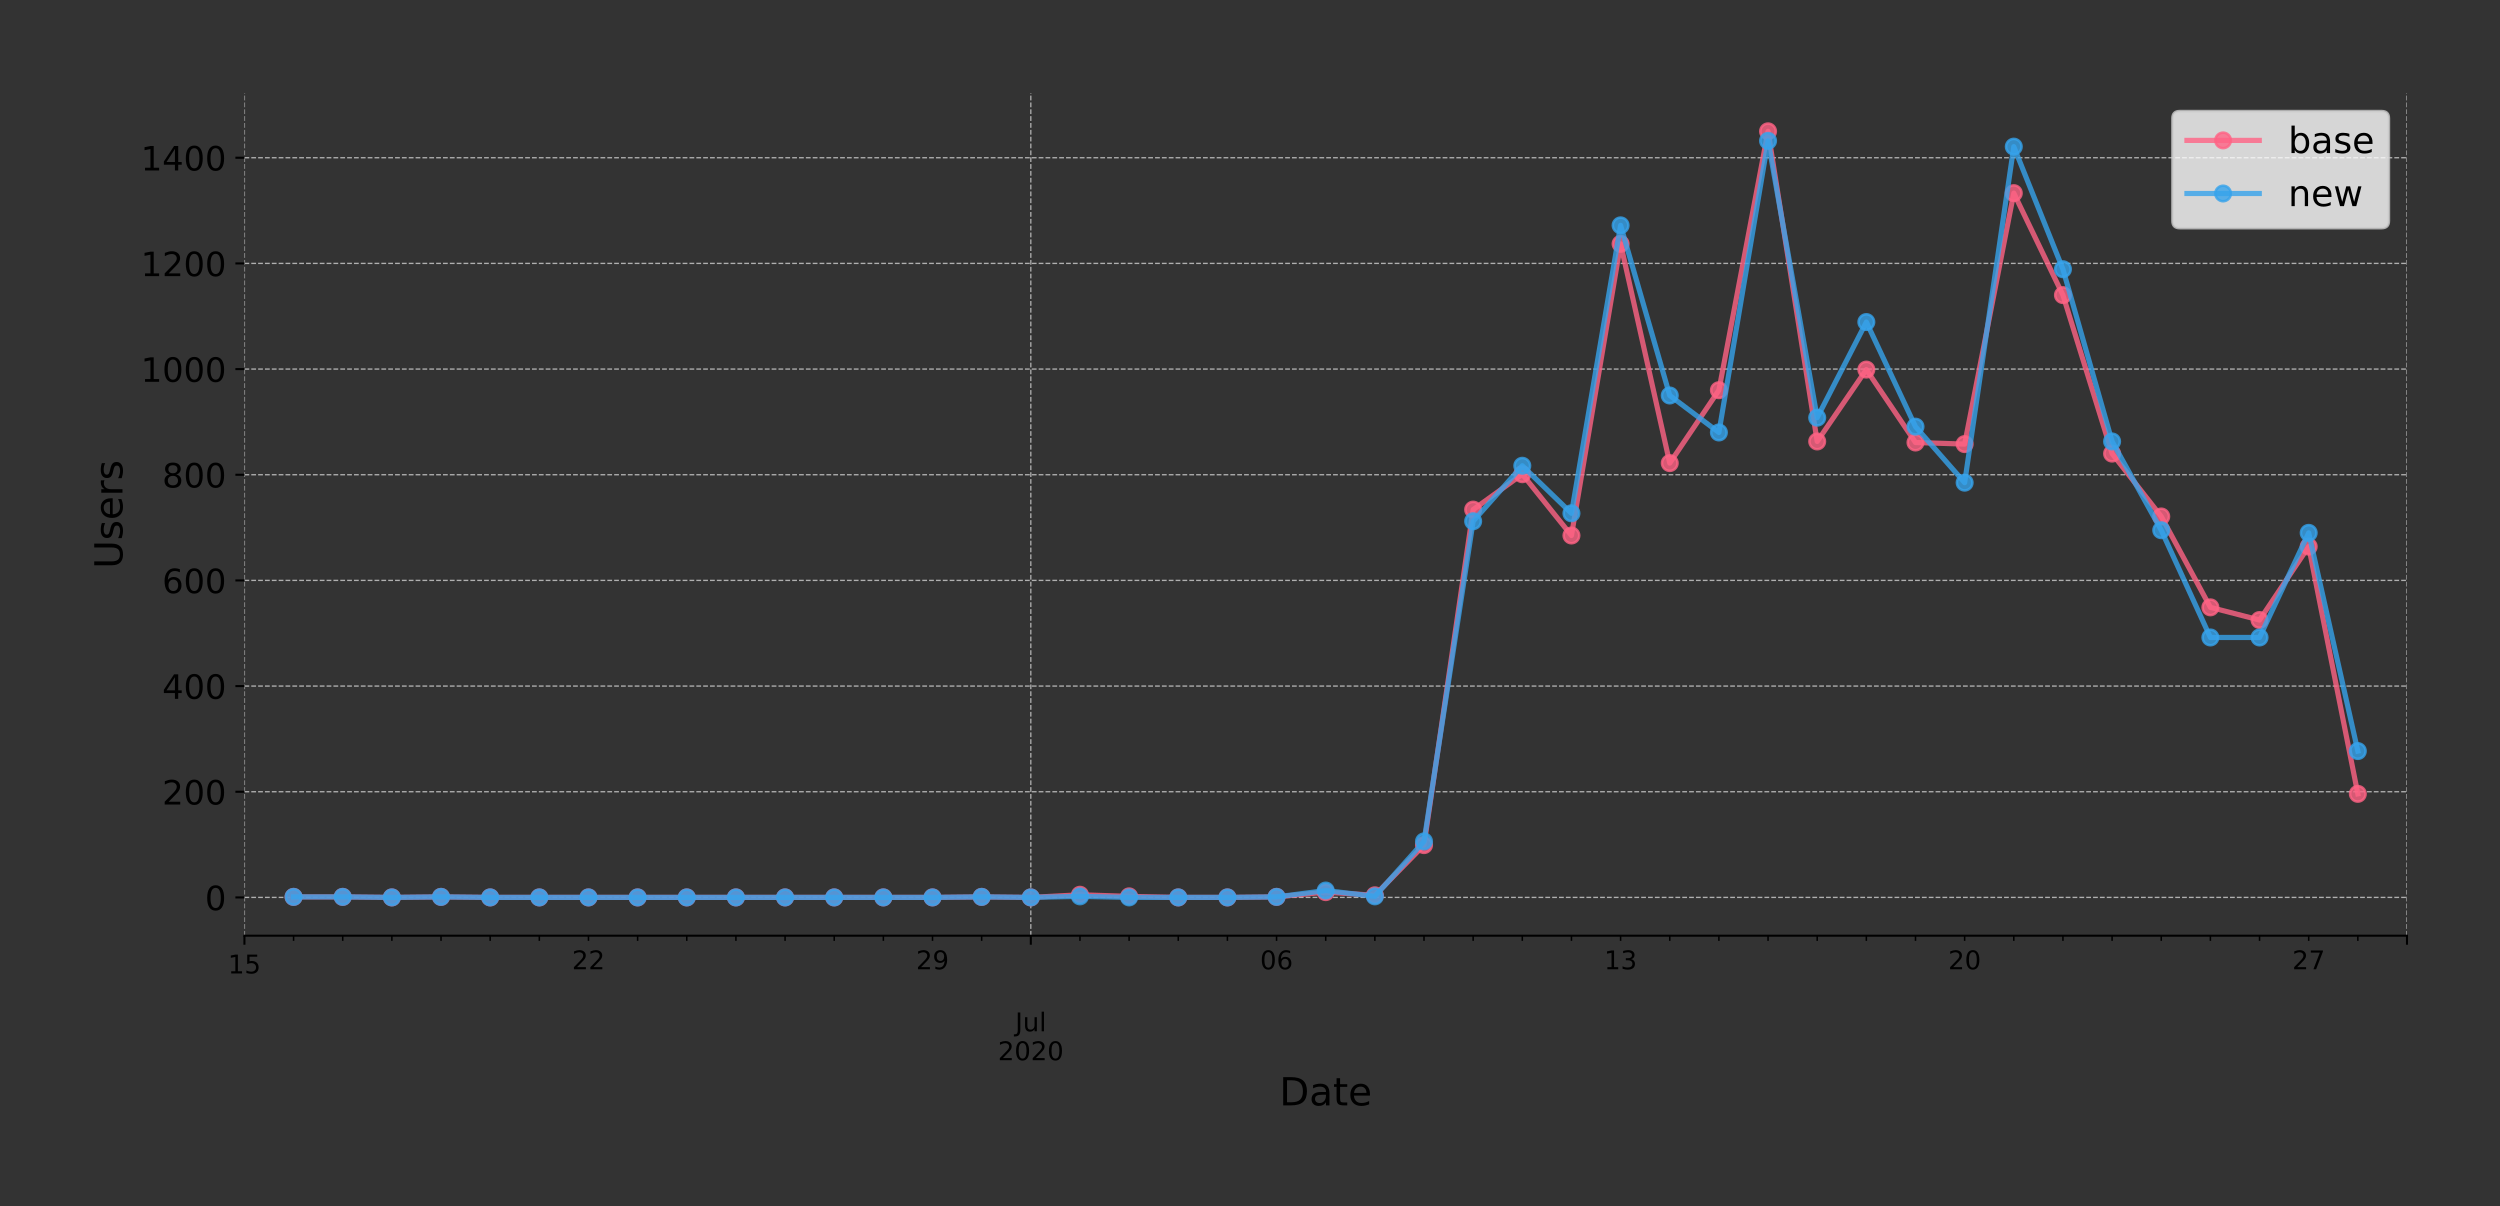 <?xml version="1.0" encoding="utf-8" standalone="no"?>
<!DOCTYPE svg PUBLIC "-//W3C//DTD SVG 1.1//EN"
  "http://www.w3.org/Graphics/SVG/1.1/DTD/svg11.dtd">
<!-- Created with matplotlib (https://matplotlib.org/) -->
<svg height="466.949pt" version="1.1" viewBox="0 0 967.602 466.949" width="967.602pt" xmlns="http://www.w3.org/2000/svg" xmlns:xlink="http://www.w3.org/1999/xlink">
 <rect x="0" y="0" width="967.602" height="466.949" fill="#333333" stroke="none"/>
 <defs>
  <style type="text/css">
*{stroke-linecap:butt;stroke-linejoin:round;}
  </style>
 </defs>
 <g id="figure_1">
  <g id="patch_1">
   <path d="M 0 466.949 
L 967.602 466.949 
L 967.602 0 
L 0 0 
z
" style="fill:none;"/>
  </g>
  <g id="axes_1">
   <g id="patch_2">
    <path d="M 94.602 362.16 
L 931.602 362.16 
L 931.602 36 
L 94.602 36 
z
" style="fill:none;"/>
   </g>
   <g id="matplotlib.axis_1">
    <g id="xtick_1">
     <g id="line2d_1">
      <path clip-path="url(#p67b7cbb6fb)" d="M 94.602 362.16 
L 94.602 36 
" style="fill:none;stroke:#b0b0b0;stroke-dasharray:1.85,0.8;stroke-dashoffset:0;stroke-width:0.5;"/>
     </g>
     <g id="line2d_2">
      <defs>
       <path d="M 0 0 
L 0 3.5 
" id="m944a19eecf" style="stroke:#000000;stroke-width:0.8;"/>
      </defs>
      <g>
       <use style="stroke:#000000;stroke-width:0.8;" x="94.602" xlink:href="#m944a19eecf" y="362.16"/>
      </g>
     </g>
     <g id="text_1">
      <!-- 15 -->
      <defs>
       <path d="M 12.406 8.297 
L 28.516 8.297 
L 28.516 63.922 
L 10.984 60.406 
L 10.984 69.391 
L 28.422 72.906 
L 38.281 72.906 
L 38.281 8.297 
L 54.391 8.297 
L 54.391 0 
L 12.406 0 
z
" id="DejaVuSans-49"/>
       <path d="M 10.797 72.906 
L 49.516 72.906 
L 49.516 64.594 
L 19.828 64.594 
L 19.828 46.734 
Q 21.969 47.469 24.109 47.828 
Q 26.266 48.188 28.422 48.188 
Q 40.625 48.188 47.75 41.5 
Q 54.891 34.812 54.891 23.391 
Q 54.891 11.625 47.562 5.094 
Q 40.234 -1.422 26.906 -1.422 
Q 22.312 -1.422 17.547 -0.641 
Q 12.797 0.141 7.719 1.703 
L 7.719 11.625 
Q 12.109 9.234 16.797 8.062 
Q 21.484 6.891 26.703 6.891 
Q 35.156 6.891 40.078 11.328 
Q 45.016 15.766 45.016 23.391 
Q 45.016 31 40.078 35.438 
Q 35.156 39.891 26.703 39.891 
Q 22.75 39.891 18.812 39.016 
Q 14.891 38.141 10.797 36.281 
z
" id="DejaVuSans-53"/>
      </defs>
      <g transform="translate(88.24 376.758)scale(0.1 -0.1)">
       <use xlink:href="#DejaVuSans-49"/>
       <use x="63.623" xlink:href="#DejaVuSans-53"/>
      </g>
     </g>
    </g>
    <g id="xtick_2">
     <g id="line2d_3">
      <path clip-path="url(#p67b7cbb6fb)" d="M 398.966 362.16 
L 398.966 36 
" style="fill:none;stroke:#b0b0b0;stroke-dasharray:1.85,0.8;stroke-dashoffset:0;stroke-width:0.5;"/>
     </g>
     <g id="line2d_4">
      <g>
       <use style="stroke:#000000;stroke-width:0.8;" x="398.966" xlink:href="#m944a19eecf" y="362.16"/>
      </g>
     </g>
     <g id="text_2">
      <!--  -->
      <g transform="translate(398.966 376.758)scale(0.1 -0.1)"/>
      <!--  -->
      <g transform="translate(398.966 387.956)scale(0.1 -0.1)"/>
      <!-- Jul -->
      <defs>
       <path d="M 9.812 72.906 
L 19.672 72.906 
L 19.672 5.078 
Q 19.672 -8.109 14.672 -14.062 
Q 9.672 -20.016 -1.422 -20.016 
L -5.172 -20.016 
L -5.172 -11.719 
L -2.094 -11.719 
Q 4.438 -11.719 7.125 -8.047 
Q 9.812 -4.391 9.812 5.078 
z
" id="DejaVuSans-74"/>
       <path d="M 8.5 21.578 
L 8.5 54.688 
L 17.484 54.688 
L 17.484 21.922 
Q 17.484 14.156 20.5 10.266 
Q 23.531 6.391 29.594 6.391 
Q 36.859 6.391 41.078 11.031 
Q 45.312 15.672 45.312 23.688 
L 45.312 54.688 
L 54.297 54.688 
L 54.297 0 
L 45.312 0 
L 45.312 8.406 
Q 42.047 3.422 37.719 1 
Q 33.406 -1.422 27.688 -1.422 
Q 18.266 -1.422 13.375 4.438 
Q 8.5 10.297 8.5 21.578 
z
M 31.109 56 
z
" id="DejaVuSans-117"/>
       <path d="M 9.422 75.984 
L 18.406 75.984 
L 18.406 0 
L 9.422 0 
z
" id="DejaVuSans-108"/>
      </defs>
      <g transform="translate(392.933 399.154)scale(0.1 -0.1)">
       <use xlink:href="#DejaVuSans-74"/>
       <use x="29.492" xlink:href="#DejaVuSans-117"/>
       <use x="92.871" xlink:href="#DejaVuSans-108"/>
      </g>
      <!-- 2020 -->
      <defs>
       <path d="M 19.188 8.297 
L 53.609 8.297 
L 53.609 0 
L 7.328 0 
L 7.328 8.297 
Q 12.938 14.109 22.625 23.891 
Q 32.328 33.688 34.812 36.531 
Q 39.547 41.844 41.422 45.531 
Q 43.312 49.219 43.312 52.781 
Q 43.312 58.594 39.234 62.25 
Q 35.156 65.922 28.609 65.922 
Q 23.969 65.922 18.812 64.312 
Q 13.672 62.703 7.812 59.422 
L 7.812 69.391 
Q 13.766 71.781 18.938 73 
Q 24.125 74.219 28.422 74.219 
Q 39.75 74.219 46.484 68.547 
Q 53.219 62.891 53.219 53.422 
Q 53.219 48.922 51.531 44.891 
Q 49.859 40.875 45.406 35.406 
Q 44.188 33.984 37.641 27.219 
Q 31.109 20.453 19.188 8.297 
z
" id="DejaVuSans-50"/>
       <path d="M 31.781 66.406 
Q 24.172 66.406 20.328 58.906 
Q 16.5 51.422 16.5 36.375 
Q 16.5 21.391 20.328 13.891 
Q 24.172 6.391 31.781 6.391 
Q 39.453 6.391 43.281 13.891 
Q 47.125 21.391 47.125 36.375 
Q 47.125 51.422 43.281 58.906 
Q 39.453 66.406 31.781 66.406 
z
M 31.781 74.219 
Q 44.047 74.219 50.516 64.516 
Q 56.984 54.828 56.984 36.375 
Q 56.984 17.969 50.516 8.266 
Q 44.047 -1.422 31.781 -1.422 
Q 19.531 -1.422 13.062 8.266 
Q 6.594 17.969 6.594 36.375 
Q 6.594 54.828 13.062 64.516 
Q 19.531 74.219 31.781 74.219 
z
" id="DejaVuSans-48"/>
      </defs>
      <g transform="translate(386.241 410.352)scale(0.1 -0.1)">
       <use xlink:href="#DejaVuSans-50"/>
       <use x="63.623" xlink:href="#DejaVuSans-48"/>
       <use x="127.246" xlink:href="#DejaVuSans-50"/>
       <use x="190.869" xlink:href="#DejaVuSans-48"/>
      </g>
     </g>
    </g>
    <g id="xtick_3">
     <g id="line2d_5">
      <path clip-path="url(#p67b7cbb6fb)" d="M 931.602 362.16 
L 931.602 36 
" style="fill:none;stroke:#b0b0b0;stroke-dasharray:1.85,0.8;stroke-dashoffset:0;stroke-width:0.5;"/>
     </g>
     <g id="line2d_6">
      <g>
       <use style="stroke:#000000;stroke-width:0.8;" x="931.602" xlink:href="#m944a19eecf" y="362.16"/>
      </g>
     </g>
    </g>
    <g id="xtick_4">
     <g id="line2d_7">
      <defs>
       <path d="M 0 0 
L 0 2 
" id="m7670ae32ff" style="stroke:#000000;stroke-width:0.6;"/>
      </defs>
      <g>
       <use style="stroke:#000000;stroke-width:0.6;" x="113.625" xlink:href="#m7670ae32ff" y="362.16"/>
      </g>
     </g>
    </g>
    <g id="xtick_5">
     <g id="line2d_8">
      <g>
       <use style="stroke:#000000;stroke-width:0.6;" x="132.648" xlink:href="#m7670ae32ff" y="362.16"/>
      </g>
     </g>
    </g>
    <g id="xtick_6">
     <g id="line2d_9">
      <g>
       <use style="stroke:#000000;stroke-width:0.6;" x="151.67" xlink:href="#m7670ae32ff" y="362.16"/>
      </g>
     </g>
    </g>
    <g id="xtick_7">
     <g id="line2d_10">
      <g>
       <use style="stroke:#000000;stroke-width:0.6;" x="170.693" xlink:href="#m7670ae32ff" y="362.16"/>
      </g>
     </g>
    </g>
    <g id="xtick_8">
     <g id="line2d_11">
      <g>
       <use style="stroke:#000000;stroke-width:0.6;" x="189.716" xlink:href="#m7670ae32ff" y="362.16"/>
      </g>
     </g>
    </g>
    <g id="xtick_9">
     <g id="line2d_12">
      <g>
       <use style="stroke:#000000;stroke-width:0.6;" x="208.739" xlink:href="#m7670ae32ff" y="362.16"/>
      </g>
     </g>
    </g>
    <g id="xtick_10">
     <g id="line2d_13">
      <g>
       <use style="stroke:#000000;stroke-width:0.6;" x="227.761" xlink:href="#m7670ae32ff" y="362.16"/>
      </g>
     </g>
     <g id="text_3">
      <!-- 22 -->
      <g transform="translate(221.399 375.158)scale(0.1 -0.1)">
       <use xlink:href="#DejaVuSans-50"/>
       <use x="63.623" xlink:href="#DejaVuSans-50"/>
      </g>
     </g>
    </g>
    <g id="xtick_11">
     <g id="line2d_14">
      <g>
       <use style="stroke:#000000;stroke-width:0.6;" x="246.784" xlink:href="#m7670ae32ff" y="362.16"/>
      </g>
     </g>
    </g>
    <g id="xtick_12">
     <g id="line2d_15">
      <g>
       <use style="stroke:#000000;stroke-width:0.6;" x="265.807" xlink:href="#m7670ae32ff" y="362.16"/>
      </g>
     </g>
    </g>
    <g id="xtick_13">
     <g id="line2d_16">
      <g>
       <use style="stroke:#000000;stroke-width:0.6;" x="284.829" xlink:href="#m7670ae32ff" y="362.16"/>
      </g>
     </g>
    </g>
    <g id="xtick_14">
     <g id="line2d_17">
      <g>
       <use style="stroke:#000000;stroke-width:0.6;" x="303.852" xlink:href="#m7670ae32ff" y="362.16"/>
      </g>
     </g>
    </g>
    <g id="xtick_15">
     <g id="line2d_18">
      <g>
       <use style="stroke:#000000;stroke-width:0.6;" x="322.875" xlink:href="#m7670ae32ff" y="362.16"/>
      </g>
     </g>
    </g>
    <g id="xtick_16">
     <g id="line2d_19">
      <g>
       <use style="stroke:#000000;stroke-width:0.6;" x="341.898" xlink:href="#m7670ae32ff" y="362.16"/>
      </g>
     </g>
    </g>
    <g id="xtick_17">
     <g id="line2d_20">
      <g>
       <use style="stroke:#000000;stroke-width:0.6;" x="360.92" xlink:href="#m7670ae32ff" y="362.16"/>
      </g>
     </g>
     <g id="text_4">
      <!-- 29 -->
      <defs>
       <path d="M 10.984 1.516 
L 10.984 10.5 
Q 14.703 8.734 18.5 7.812 
Q 22.312 6.891 25.984 6.891 
Q 35.75 6.891 40.891 13.453 
Q 46.047 20.016 46.781 33.406 
Q 43.953 29.203 39.594 26.953 
Q 35.25 24.703 29.984 24.703 
Q 19.047 24.703 12.672 31.312 
Q 6.297 37.938 6.297 49.422 
Q 6.297 60.641 12.938 67.422 
Q 19.578 74.219 30.609 74.219 
Q 43.266 74.219 49.922 64.516 
Q 56.594 54.828 56.594 36.375 
Q 56.594 19.141 48.406 8.859 
Q 40.234 -1.422 26.422 -1.422 
Q 22.703 -1.422 18.891 -0.688 
Q 15.094 0.047 10.984 1.516 
z
M 30.609 32.422 
Q 37.25 32.422 41.125 36.953 
Q 45.016 41.5 45.016 49.422 
Q 45.016 57.281 41.125 61.844 
Q 37.25 66.406 30.609 66.406 
Q 23.969 66.406 20.094 61.844 
Q 16.219 57.281 16.219 49.422 
Q 16.219 41.5 20.094 36.953 
Q 23.969 32.422 30.609 32.422 
z
" id="DejaVuSans-57"/>
      </defs>
      <g transform="translate(354.558 375.158)scale(0.1 -0.1)">
       <use xlink:href="#DejaVuSans-50"/>
       <use x="63.623" xlink:href="#DejaVuSans-57"/>
      </g>
     </g>
    </g>
    <g id="xtick_18">
     <g id="line2d_21">
      <g>
       <use style="stroke:#000000;stroke-width:0.6;" x="379.943" xlink:href="#m7670ae32ff" y="362.16"/>
      </g>
     </g>
    </g>
    <g id="xtick_19">
     <g id="line2d_22">
      <g>
       <use style="stroke:#000000;stroke-width:0.6;" x="417.989" xlink:href="#m7670ae32ff" y="362.16"/>
      </g>
     </g>
    </g>
    <g id="xtick_20">
     <g id="line2d_23">
      <g>
       <use style="stroke:#000000;stroke-width:0.6;" x="437.011" xlink:href="#m7670ae32ff" y="362.16"/>
      </g>
     </g>
    </g>
    <g id="xtick_21">
     <g id="line2d_24">
      <g>
       <use style="stroke:#000000;stroke-width:0.6;" x="456.034" xlink:href="#m7670ae32ff" y="362.16"/>
      </g>
     </g>
    </g>
    <g id="xtick_22">
     <g id="line2d_25">
      <g>
       <use style="stroke:#000000;stroke-width:0.6;" x="475.057" xlink:href="#m7670ae32ff" y="362.16"/>
      </g>
     </g>
    </g>
    <g id="xtick_23">
     <g id="line2d_26">
      <g>
       <use style="stroke:#000000;stroke-width:0.6;" x="494.079" xlink:href="#m7670ae32ff" y="362.16"/>
      </g>
     </g>
     <g id="text_5">
      <!-- 06 -->
      <defs>
       <path d="M 33.016 40.375 
Q 26.375 40.375 22.484 35.828 
Q 18.609 31.297 18.609 23.391 
Q 18.609 15.531 22.484 10.953 
Q 26.375 6.391 33.016 6.391 
Q 39.656 6.391 43.531 10.953 
Q 47.406 15.531 47.406 23.391 
Q 47.406 31.297 43.531 35.828 
Q 39.656 40.375 33.016 40.375 
z
M 52.594 71.297 
L 52.594 62.312 
Q 48.875 64.062 45.094 64.984 
Q 41.312 65.922 37.594 65.922 
Q 27.828 65.922 22.672 59.328 
Q 17.531 52.734 16.797 39.406 
Q 19.672 43.656 24.016 45.922 
Q 28.375 48.188 33.594 48.188 
Q 44.578 48.188 50.953 41.516 
Q 57.328 34.859 57.328 23.391 
Q 57.328 12.156 50.688 5.359 
Q 44.047 -1.422 33.016 -1.422 
Q 20.359 -1.422 13.672 8.266 
Q 6.984 17.969 6.984 36.375 
Q 6.984 53.656 15.188 63.938 
Q 23.391 74.219 37.203 74.219 
Q 40.922 74.219 44.703 73.484 
Q 48.484 72.75 52.594 71.297 
z
" id="DejaVuSans-54"/>
      </defs>
      <g transform="translate(487.717 375.158)scale(0.1 -0.1)">
       <use xlink:href="#DejaVuSans-48"/>
       <use x="63.623" xlink:href="#DejaVuSans-54"/>
      </g>
     </g>
    </g>
    <g id="xtick_24">
     <g id="line2d_27">
      <g>
       <use style="stroke:#000000;stroke-width:0.6;" x="513.102" xlink:href="#m7670ae32ff" y="362.16"/>
      </g>
     </g>
    </g>
    <g id="xtick_25">
     <g id="line2d_28">
      <g>
       <use style="stroke:#000000;stroke-width:0.6;" x="532.125" xlink:href="#m7670ae32ff" y="362.16"/>
      </g>
     </g>
    </g>
    <g id="xtick_26">
     <g id="line2d_29">
      <g>
       <use style="stroke:#000000;stroke-width:0.6;" x="551.148" xlink:href="#m7670ae32ff" y="362.16"/>
      </g>
     </g>
    </g>
    <g id="xtick_27">
     <g id="line2d_30">
      <g>
       <use style="stroke:#000000;stroke-width:0.6;" x="570.17" xlink:href="#m7670ae32ff" y="362.16"/>
      </g>
     </g>
    </g>
    <g id="xtick_28">
     <g id="line2d_31">
      <g>
       <use style="stroke:#000000;stroke-width:0.6;" x="589.193" xlink:href="#m7670ae32ff" y="362.16"/>
      </g>
     </g>
    </g>
    <g id="xtick_29">
     <g id="line2d_32">
      <g>
       <use style="stroke:#000000;stroke-width:0.6;" x="608.216" xlink:href="#m7670ae32ff" y="362.16"/>
      </g>
     </g>
    </g>
    <g id="xtick_30">
     <g id="line2d_33">
      <g>
       <use style="stroke:#000000;stroke-width:0.6;" x="627.239" xlink:href="#m7670ae32ff" y="362.16"/>
      </g>
     </g>
     <g id="text_6">
      <!-- 13 -->
      <defs>
       <path d="M 40.578 39.312 
Q 47.656 37.797 51.625 33 
Q 55.609 28.219 55.609 21.188 
Q 55.609 10.406 48.188 4.484 
Q 40.766 -1.422 27.094 -1.422 
Q 22.516 -1.422 17.656 -0.516 
Q 12.797 0.391 7.625 2.203 
L 7.625 11.719 
Q 11.719 9.328 16.594 8.109 
Q 21.484 6.891 26.812 6.891 
Q 36.078 6.891 40.938 10.547 
Q 45.797 14.203 45.797 21.188 
Q 45.797 27.641 41.281 31.266 
Q 36.766 34.906 28.719 34.906 
L 20.219 34.906 
L 20.219 43.016 
L 29.109 43.016 
Q 36.375 43.016 40.234 45.922 
Q 44.094 48.828 44.094 54.297 
Q 44.094 59.906 40.109 62.906 
Q 36.141 65.922 28.719 65.922 
Q 24.656 65.922 20.016 65.031 
Q 15.375 64.156 9.812 62.312 
L 9.812 71.094 
Q 15.438 72.656 20.344 73.438 
Q 25.25 74.219 29.594 74.219 
Q 40.828 74.219 47.359 69.109 
Q 53.906 64.016 53.906 55.328 
Q 53.906 49.266 50.438 45.094 
Q 46.969 40.922 40.578 39.312 
z
" id="DejaVuSans-51"/>
      </defs>
      <g transform="translate(620.876 375.158)scale(0.1 -0.1)">
       <use xlink:href="#DejaVuSans-49"/>
       <use x="63.623" xlink:href="#DejaVuSans-51"/>
      </g>
     </g>
    </g>
    <g id="xtick_31">
     <g id="line2d_34">
      <g>
       <use style="stroke:#000000;stroke-width:0.6;" x="646.261" xlink:href="#m7670ae32ff" y="362.16"/>
      </g>
     </g>
    </g>
    <g id="xtick_32">
     <g id="line2d_35">
      <g>
       <use style="stroke:#000000;stroke-width:0.6;" x="665.284" xlink:href="#m7670ae32ff" y="362.16"/>
      </g>
     </g>
    </g>
    <g id="xtick_33">
     <g id="line2d_36">
      <g>
       <use style="stroke:#000000;stroke-width:0.6;" x="684.307" xlink:href="#m7670ae32ff" y="362.16"/>
      </g>
     </g>
    </g>
    <g id="xtick_34">
     <g id="line2d_37">
      <g>
       <use style="stroke:#000000;stroke-width:0.6;" x="703.329" xlink:href="#m7670ae32ff" y="362.16"/>
      </g>
     </g>
    </g>
    <g id="xtick_35">
     <g id="line2d_38">
      <g>
       <use style="stroke:#000000;stroke-width:0.6;" x="722.352" xlink:href="#m7670ae32ff" y="362.16"/>
      </g>
     </g>
    </g>
    <g id="xtick_36">
     <g id="line2d_39">
      <g>
       <use style="stroke:#000000;stroke-width:0.6;" x="741.375" xlink:href="#m7670ae32ff" y="362.16"/>
      </g>
     </g>
    </g>
    <g id="xtick_37">
     <g id="line2d_40">
      <g>
       <use style="stroke:#000000;stroke-width:0.6;" x="760.398" xlink:href="#m7670ae32ff" y="362.16"/>
      </g>
     </g>
     <g id="text_7">
      <!-- 20 -->
      <g transform="translate(754.035 375.158)scale(0.1 -0.1)">
       <use xlink:href="#DejaVuSans-50"/>
       <use x="63.623" xlink:href="#DejaVuSans-48"/>
      </g>
     </g>
    </g>
    <g id="xtick_38">
     <g id="line2d_41">
      <g>
       <use style="stroke:#000000;stroke-width:0.6;" x="779.42" xlink:href="#m7670ae32ff" y="362.16"/>
      </g>
     </g>
    </g>
    <g id="xtick_39">
     <g id="line2d_42">
      <g>
       <use style="stroke:#000000;stroke-width:0.6;" x="798.443" xlink:href="#m7670ae32ff" y="362.16"/>
      </g>
     </g>
    </g>
    <g id="xtick_40">
     <g id="line2d_43">
      <g>
       <use style="stroke:#000000;stroke-width:0.6;" x="817.466" xlink:href="#m7670ae32ff" y="362.16"/>
      </g>
     </g>
    </g>
    <g id="xtick_41">
     <g id="line2d_44">
      <g>
       <use style="stroke:#000000;stroke-width:0.6;" x="836.489" xlink:href="#m7670ae32ff" y="362.16"/>
      </g>
     </g>
    </g>
    <g id="xtick_42">
     <g id="line2d_45">
      <g>
       <use style="stroke:#000000;stroke-width:0.6;" x="855.511" xlink:href="#m7670ae32ff" y="362.16"/>
      </g>
     </g>
    </g>
    <g id="xtick_43">
     <g id="line2d_46">
      <g>
       <use style="stroke:#000000;stroke-width:0.6;" x="874.534" xlink:href="#m7670ae32ff" y="362.16"/>
      </g>
     </g>
    </g>
    <g id="xtick_44">
     <g id="line2d_47">
      <g>
       <use style="stroke:#000000;stroke-width:0.6;" x="893.557" xlink:href="#m7670ae32ff" y="362.16"/>
      </g>
     </g>
     <g id="text_8">
      <!-- 27 -->
      <defs>
       <path d="M 8.203 72.906 
L 55.078 72.906 
L 55.078 68.703 
L 28.609 0 
L 18.312 0 
L 43.219 64.594 
L 8.203 64.594 
z
" id="DejaVuSans-55"/>
      </defs>
      <g transform="translate(887.194 375.158)scale(0.1 -0.1)">
       <use xlink:href="#DejaVuSans-50"/>
       <use x="63.623" xlink:href="#DejaVuSans-55"/>
      </g>
     </g>
    </g>
    <g id="xtick_45">
     <g id="line2d_48">
      <g>
       <use style="stroke:#000000;stroke-width:0.6;" x="912.579" xlink:href="#m7670ae32ff" y="362.16"/>
      </g>
     </g>
    </g>
    <g id="text_9">
     <!-- Date -->
     <defs>
      <path d="M 19.672 64.797 
L 19.672 8.109 
L 31.594 8.109 
Q 46.688 8.109 53.688 14.938 
Q 60.688 21.781 60.688 36.531 
Q 60.688 51.172 53.688 57.984 
Q 46.688 64.797 31.594 64.797 
z
M 9.812 72.906 
L 30.078 72.906 
Q 51.266 72.906 61.172 64.094 
Q 71.094 55.281 71.094 36.531 
Q 71.094 17.672 61.125 8.828 
Q 51.172 0 30.078 0 
L 9.812 0 
z
" id="DejaVuSans-68"/>
      <path d="M 34.281 27.484 
Q 23.391 27.484 19.188 25 
Q 14.984 22.516 14.984 16.5 
Q 14.984 11.719 18.141 8.906 
Q 21.297 6.109 26.703 6.109 
Q 34.188 6.109 38.703 11.406 
Q 43.219 16.703 43.219 25.484 
L 43.219 27.484 
z
M 52.203 31.203 
L 52.203 0 
L 43.219 0 
L 43.219 8.297 
Q 40.141 3.328 35.547 0.953 
Q 30.953 -1.422 24.312 -1.422 
Q 15.922 -1.422 10.953 3.297 
Q 6 8.016 6 15.922 
Q 6 25.141 12.172 29.828 
Q 18.359 34.516 30.609 34.516 
L 43.219 34.516 
L 43.219 35.406 
Q 43.219 41.609 39.141 45 
Q 35.062 48.391 27.688 48.391 
Q 23 48.391 18.547 47.266 
Q 14.109 46.141 10.016 43.891 
L 10.016 52.203 
Q 14.938 54.109 19.578 55.047 
Q 24.219 56 28.609 56 
Q 40.484 56 46.344 49.844 
Q 52.203 43.703 52.203 31.203 
z
" id="DejaVuSans-97"/>
      <path d="M 18.312 70.219 
L 18.312 54.688 
L 36.812 54.688 
L 36.812 47.703 
L 18.312 47.703 
L 18.312 18.016 
Q 18.312 11.328 20.141 9.422 
Q 21.969 7.516 27.594 7.516 
L 36.812 7.516 
L 36.812 0 
L 27.594 0 
Q 17.188 0 13.234 3.875 
Q 9.281 7.766 9.281 18.016 
L 9.281 47.703 
L 2.688 47.703 
L 2.688 54.688 
L 9.281 54.688 
L 9.281 70.219 
z
" id="DejaVuSans-116"/>
      <path d="M 56.203 29.594 
L 56.203 25.203 
L 14.891 25.203 
Q 15.484 15.922 20.484 11.062 
Q 25.484 6.203 34.422 6.203 
Q 39.594 6.203 44.453 7.469 
Q 49.312 8.734 54.109 11.281 
L 54.109 2.781 
Q 49.266 0.734 44.188 -0.344 
Q 39.109 -1.422 33.891 -1.422 
Q 20.797 -1.422 13.156 6.188 
Q 5.516 13.812 5.516 26.812 
Q 5.516 40.234 12.766 48.109 
Q 20.016 56 32.328 56 
Q 43.359 56 49.781 48.891 
Q 56.203 41.797 56.203 29.594 
z
M 47.219 32.234 
Q 47.125 39.594 43.094 43.984 
Q 39.062 48.391 32.422 48.391 
Q 24.906 48.391 20.391 44.141 
Q 15.875 39.891 15.188 32.172 
z
" id="DejaVuSans-101"/>
     </defs>
     <g transform="translate(495.176 427.829)scale(0.15 -0.15)">
      <use xlink:href="#DejaVuSans-68"/>
      <use x="77.002" xlink:href="#DejaVuSans-97"/>
      <use x="138.281" xlink:href="#DejaVuSans-116"/>
      <use x="177.49" xlink:href="#DejaVuSans-101"/>
     </g>
    </g>
   </g>
   <g id="matplotlib.axis_2">
    <g id="ytick_1">
     <g id="line2d_49">
      <path clip-path="url(#p67b7cbb6fb)" d="M 94.602 347.335 
L 931.602 347.335 
" style="fill:none;stroke:#b0b0b0;stroke-dasharray:1.85,0.8;stroke-dashoffset:0;stroke-width:0.5;"/>
     </g>
     <g id="line2d_50">
      <defs>
       <path d="M 0 0 
L -3.5 0 
" id="m80a3cae57a" style="stroke:#000000;stroke-width:0.8;"/>
      </defs>
      <g>
       <use style="stroke:#000000;stroke-width:0.8;" x="94.602" xlink:href="#m80a3cae57a" y="347.335"/>
      </g>
     </g>
     <g id="text_10">
      <!-- 0 -->
      <g transform="translate(79.331 352.274)scale(0.13 -0.13)">
       <use xlink:href="#DejaVuSans-48"/>
      </g>
     </g>
    </g>
    <g id="ytick_2">
     <g id="line2d_51">
      <path clip-path="url(#p67b7cbb6fb)" d="M 94.602 306.437 
L 931.602 306.437 
" style="fill:none;stroke:#b0b0b0;stroke-dasharray:1.85,0.8;stroke-dashoffset:0;stroke-width:0.5;"/>
     </g>
     <g id="line2d_52">
      <g>
       <use style="stroke:#000000;stroke-width:0.8;" x="94.602" xlink:href="#m80a3cae57a" y="306.437"/>
      </g>
     </g>
     <g id="text_11">
      <!-- 200 -->
      <g transform="translate(62.788 311.376)scale(0.13 -0.13)">
       <use xlink:href="#DejaVuSans-50"/>
       <use x="63.623" xlink:href="#DejaVuSans-48"/>
       <use x="127.246" xlink:href="#DejaVuSans-48"/>
      </g>
     </g>
    </g>
    <g id="ytick_3">
     <g id="line2d_53">
      <path clip-path="url(#p67b7cbb6fb)" d="M 94.602 265.539 
L 931.602 265.539 
" style="fill:none;stroke:#b0b0b0;stroke-dasharray:1.85,0.8;stroke-dashoffset:0;stroke-width:0.5;"/>
     </g>
     <g id="line2d_54">
      <g>
       <use style="stroke:#000000;stroke-width:0.8;" x="94.602" xlink:href="#m80a3cae57a" y="265.539"/>
      </g>
     </g>
     <g id="text_12">
      <!-- 400 -->
      <defs>
       <path d="M 37.797 64.312 
L 12.891 25.391 
L 37.797 25.391 
z
M 35.203 72.906 
L 47.609 72.906 
L 47.609 25.391 
L 58.016 25.391 
L 58.016 17.188 
L 47.609 17.188 
L 47.609 0 
L 37.797 0 
L 37.797 17.188 
L 4.891 17.188 
L 4.891 26.703 
z
" id="DejaVuSans-52"/>
      </defs>
      <g transform="translate(62.788 270.478)scale(0.13 -0.13)">
       <use xlink:href="#DejaVuSans-52"/>
       <use x="63.623" xlink:href="#DejaVuSans-48"/>
       <use x="127.246" xlink:href="#DejaVuSans-48"/>
      </g>
     </g>
    </g>
    <g id="ytick_4">
     <g id="line2d_55">
      <path clip-path="url(#p67b7cbb6fb)" d="M 94.602 224.641 
L 931.602 224.641 
" style="fill:none;stroke:#b0b0b0;stroke-dasharray:1.85,0.8;stroke-dashoffset:0;stroke-width:0.5;"/>
     </g>
     <g id="line2d_56">
      <g>
       <use style="stroke:#000000;stroke-width:0.8;" x="94.602" xlink:href="#m80a3cae57a" y="224.641"/>
      </g>
     </g>
     <g id="text_13">
      <!-- 600 -->
      <g transform="translate(62.788 229.58)scale(0.13 -0.13)">
       <use xlink:href="#DejaVuSans-54"/>
       <use x="63.623" xlink:href="#DejaVuSans-48"/>
       <use x="127.246" xlink:href="#DejaVuSans-48"/>
      </g>
     </g>
    </g>
    <g id="ytick_5">
     <g id="line2d_57">
      <path clip-path="url(#p67b7cbb6fb)" d="M 94.602 183.743 
L 931.602 183.743 
" style="fill:none;stroke:#b0b0b0;stroke-dasharray:1.85,0.8;stroke-dashoffset:0;stroke-width:0.5;"/>
     </g>
     <g id="line2d_58">
      <g>
       <use style="stroke:#000000;stroke-width:0.8;" x="94.602" xlink:href="#m80a3cae57a" y="183.743"/>
      </g>
     </g>
     <g id="text_14">
      <!-- 800 -->
      <defs>
       <path d="M 31.781 34.625 
Q 24.75 34.625 20.719 30.859 
Q 16.703 27.094 16.703 20.516 
Q 16.703 13.922 20.719 10.156 
Q 24.75 6.391 31.781 6.391 
Q 38.812 6.391 42.859 10.172 
Q 46.922 13.969 46.922 20.516 
Q 46.922 27.094 42.891 30.859 
Q 38.875 34.625 31.781 34.625 
z
M 21.922 38.812 
Q 15.578 40.375 12.031 44.719 
Q 8.5 49.078 8.5 55.328 
Q 8.5 64.062 14.719 69.141 
Q 20.953 74.219 31.781 74.219 
Q 42.672 74.219 48.875 69.141 
Q 55.078 64.062 55.078 55.328 
Q 55.078 49.078 51.531 44.719 
Q 48 40.375 41.703 38.812 
Q 48.828 37.156 52.797 32.312 
Q 56.781 27.484 56.781 20.516 
Q 56.781 9.906 50.312 4.234 
Q 43.844 -1.422 31.781 -1.422 
Q 19.734 -1.422 13.25 4.234 
Q 6.781 9.906 6.781 20.516 
Q 6.781 27.484 10.781 32.312 
Q 14.797 37.156 21.922 38.812 
z
M 18.312 54.391 
Q 18.312 48.734 21.844 45.562 
Q 25.391 42.391 31.781 42.391 
Q 38.141 42.391 41.719 45.562 
Q 45.312 48.734 45.312 54.391 
Q 45.312 60.062 41.719 63.234 
Q 38.141 66.406 31.781 66.406 
Q 25.391 66.406 21.844 63.234 
Q 18.312 60.062 18.312 54.391 
z
" id="DejaVuSans-56"/>
      </defs>
      <g transform="translate(62.788 188.682)scale(0.13 -0.13)">
       <use xlink:href="#DejaVuSans-56"/>
       <use x="63.623" xlink:href="#DejaVuSans-48"/>
       <use x="127.246" xlink:href="#DejaVuSans-48"/>
      </g>
     </g>
    </g>
    <g id="ytick_6">
     <g id="line2d_59">
      <path clip-path="url(#p67b7cbb6fb)" d="M 94.602 142.846 
L 931.602 142.846 
" style="fill:none;stroke:#b0b0b0;stroke-dasharray:1.85,0.8;stroke-dashoffset:0;stroke-width:0.5;"/>
     </g>
     <g id="line2d_60">
      <g>
       <use style="stroke:#000000;stroke-width:0.8;" x="94.602" xlink:href="#m80a3cae57a" y="142.846"/>
      </g>
     </g>
     <g id="text_15">
      <!-- 1000 -->
      <g transform="translate(54.517 147.785)scale(0.13 -0.13)">
       <use xlink:href="#DejaVuSans-49"/>
       <use x="63.623" xlink:href="#DejaVuSans-48"/>
       <use x="127.246" xlink:href="#DejaVuSans-48"/>
       <use x="190.869" xlink:href="#DejaVuSans-48"/>
      </g>
     </g>
    </g>
    <g id="ytick_7">
     <g id="line2d_61">
      <path clip-path="url(#p67b7cbb6fb)" d="M 94.602 101.948 
L 931.602 101.948 
" style="fill:none;stroke:#b0b0b0;stroke-dasharray:1.85,0.8;stroke-dashoffset:0;stroke-width:0.5;"/>
     </g>
     <g id="line2d_62">
      <g>
       <use style="stroke:#000000;stroke-width:0.8;" x="94.602" xlink:href="#m80a3cae57a" y="101.948"/>
      </g>
     </g>
     <g id="text_16">
      <!-- 1200 -->
      <g transform="translate(54.517 106.887)scale(0.13 -0.13)">
       <use xlink:href="#DejaVuSans-49"/>
       <use x="63.623" xlink:href="#DejaVuSans-50"/>
       <use x="127.246" xlink:href="#DejaVuSans-48"/>
       <use x="190.869" xlink:href="#DejaVuSans-48"/>
      </g>
     </g>
    </g>
    <g id="ytick_8">
     <g id="line2d_63">
      <path clip-path="url(#p67b7cbb6fb)" d="M 94.602 61.05 
L 931.602 61.05 
" style="fill:none;stroke:#b0b0b0;stroke-dasharray:1.85,0.8;stroke-dashoffset:0;stroke-width:0.5;"/>
     </g>
     <g id="line2d_64">
      <g>
       <use style="stroke:#000000;stroke-width:0.8;" x="94.602" xlink:href="#m80a3cae57a" y="61.05"/>
      </g>
     </g>
     <g id="text_17">
      <!-- 1400 -->
      <g transform="translate(54.517 65.989)scale(0.13 -0.13)">
       <use xlink:href="#DejaVuSans-49"/>
       <use x="63.623" xlink:href="#DejaVuSans-52"/>
       <use x="127.246" xlink:href="#DejaVuSans-48"/>
       <use x="190.869" xlink:href="#DejaVuSans-48"/>
      </g>
     </g>
    </g>
    <g id="text_18">
     <!-- Users -->
     <defs>
      <path d="M 8.688 72.906 
L 18.609 72.906 
L 18.609 28.609 
Q 18.609 16.891 22.844 11.734 
Q 27.094 6.594 36.625 6.594 
Q 46.094 6.594 50.344 11.734 
Q 54.594 16.891 54.594 28.609 
L 54.594 72.906 
L 64.5 72.906 
L 64.5 27.391 
Q 64.5 13.141 57.438 5.859 
Q 50.391 -1.422 36.625 -1.422 
Q 22.797 -1.422 15.734 5.859 
Q 8.688 13.141 8.688 27.391 
z
" id="DejaVuSans-85"/>
      <path d="M 44.281 53.078 
L 44.281 44.578 
Q 40.484 46.531 36.375 47.5 
Q 32.281 48.484 27.875 48.484 
Q 21.188 48.484 17.844 46.438 
Q 14.5 44.391 14.5 40.281 
Q 14.5 37.156 16.891 35.375 
Q 19.281 33.594 26.516 31.984 
L 29.594 31.297 
Q 39.156 29.25 43.188 25.516 
Q 47.219 21.781 47.219 15.094 
Q 47.219 7.469 41.188 3.016 
Q 35.156 -1.422 24.609 -1.422 
Q 20.219 -1.422 15.453 -0.562 
Q 10.688 0.297 5.422 2 
L 5.422 11.281 
Q 10.406 8.688 15.234 7.391 
Q 20.062 6.109 24.812 6.109 
Q 31.156 6.109 34.562 8.281 
Q 37.984 10.453 37.984 14.406 
Q 37.984 18.062 35.516 20.016 
Q 33.062 21.969 24.703 23.781 
L 21.578 24.516 
Q 13.234 26.266 9.516 29.906 
Q 5.812 33.547 5.812 39.891 
Q 5.812 47.609 11.281 51.797 
Q 16.75 56 26.812 56 
Q 31.781 56 36.172 55.266 
Q 40.578 54.547 44.281 53.078 
z
" id="DejaVuSans-115"/>
      <path d="M 41.109 46.297 
Q 39.594 47.172 37.812 47.578 
Q 36.031 48 33.891 48 
Q 26.266 48 22.188 43.047 
Q 18.109 38.094 18.109 28.812 
L 18.109 0 
L 9.078 0 
L 9.078 54.688 
L 18.109 54.688 
L 18.109 46.188 
Q 20.953 51.172 25.484 53.578 
Q 30.031 56 36.531 56 
Q 37.453 56 38.578 55.875 
Q 39.703 55.766 41.062 55.516 
z
" id="DejaVuSans-114"/>
     </defs>
     <g transform="translate(47.398 220.081)rotate(-90)scale(0.15 -0.15)">
      <use xlink:href="#DejaVuSans-85"/>
      <use x="73.193" xlink:href="#DejaVuSans-115"/>
      <use x="125.293" xlink:href="#DejaVuSans-101"/>
      <use x="186.816" xlink:href="#DejaVuSans-114"/>
      <use x="227.93" xlink:href="#DejaVuSans-115"/>
     </g>
    </g>
   </g>
   <g id="line2d_65">
    <path clip-path="url(#p67b7cbb6fb)" d="M 113.625 347.13 
L 132.648 347.13 
L 151.67 347.335 
L 170.693 347.13 
L 189.716 347.335 
L 208.739 347.335 
L 227.761 347.335 
L 246.784 347.335 
L 265.807 347.335 
L 284.829 347.335 
L 303.852 347.335 
L 322.875 347.335 
L 341.898 347.335 
L 360.92 347.335 
L 379.943 347.13 
L 398.966 347.335 
L 417.989 346.312 
L 437.011 346.926 
L 456.034 347.335 
L 475.057 347.335 
L 494.079 347.13 
L 513.102 345.29 
L 532.125 346.517 
L 551.148 327.09 
L 570.17 197.24 
L 589.193 183.539 
L 608.216 207.26 
L 627.239 94.382 
L 646.261 179.245 
L 665.284 151.025 
L 684.307 50.825 
L 703.329 170.861 
L 722.352 143.05 
L 741.375 171.269 
L 760.398 171.883 
L 779.42 74.751 
L 798.443 114.217 
L 817.466 175.564 
L 836.489 199.898 
L 855.511 235.07 
L 874.534 239.978 
L 893.557 211.554 
L 912.579 307.255 
" style="fill:none;stroke:#ff6384;stroke-linecap:square;stroke-opacity:0.8;stroke-width:2;"/>
    <defs>
     <path d="M 0 3 
C 0.796 3 1.559 2.684 2.121 2.121 
C 2.684 1.559 3 0.796 3 0 
C 3 -0.796 2.684 -1.559 2.121 -2.121 
C 1.559 -2.684 0.796 -3 0 -3 
C -0.796 -3 -1.559 -2.684 -2.121 -2.121 
C -2.684 -1.559 -3 -0.796 -3 0 
C -3 0.796 -2.684 1.559 -2.121 2.121 
C -1.559 2.684 -0.796 3 0 3 
z
" id="me673dae41f" style="stroke:#ff6384;stroke-opacity:0.8;"/>
    </defs>
    <g clip-path="url(#p67b7cbb6fb)">
     <use style="fill:#ff6384;fill-opacity:0.8;stroke:#ff6384;stroke-opacity:0.8;" x="113.625" xlink:href="#me673dae41f" y="347.13"/>
     <use style="fill:#ff6384;fill-opacity:0.8;stroke:#ff6384;stroke-opacity:0.8;" x="132.648" xlink:href="#me673dae41f" y="347.13"/>
     <use style="fill:#ff6384;fill-opacity:0.8;stroke:#ff6384;stroke-opacity:0.8;" x="151.67" xlink:href="#me673dae41f" y="347.335"/>
     <use style="fill:#ff6384;fill-opacity:0.8;stroke:#ff6384;stroke-opacity:0.8;" x="170.693" xlink:href="#me673dae41f" y="347.13"/>
     <use style="fill:#ff6384;fill-opacity:0.8;stroke:#ff6384;stroke-opacity:0.8;" x="189.716" xlink:href="#me673dae41f" y="347.335"/>
     <use style="fill:#ff6384;fill-opacity:0.8;stroke:#ff6384;stroke-opacity:0.8;" x="208.739" xlink:href="#me673dae41f" y="347.335"/>
     <use style="fill:#ff6384;fill-opacity:0.8;stroke:#ff6384;stroke-opacity:0.8;" x="227.761" xlink:href="#me673dae41f" y="347.335"/>
     <use style="fill:#ff6384;fill-opacity:0.8;stroke:#ff6384;stroke-opacity:0.8;" x="246.784" xlink:href="#me673dae41f" y="347.335"/>
     <use style="fill:#ff6384;fill-opacity:0.8;stroke:#ff6384;stroke-opacity:0.8;" x="265.807" xlink:href="#me673dae41f" y="347.335"/>
     <use style="fill:#ff6384;fill-opacity:0.8;stroke:#ff6384;stroke-opacity:0.8;" x="284.829" xlink:href="#me673dae41f" y="347.335"/>
     <use style="fill:#ff6384;fill-opacity:0.8;stroke:#ff6384;stroke-opacity:0.8;" x="303.852" xlink:href="#me673dae41f" y="347.335"/>
     <use style="fill:#ff6384;fill-opacity:0.8;stroke:#ff6384;stroke-opacity:0.8;" x="322.875" xlink:href="#me673dae41f" y="347.335"/>
     <use style="fill:#ff6384;fill-opacity:0.8;stroke:#ff6384;stroke-opacity:0.8;" x="341.898" xlink:href="#me673dae41f" y="347.335"/>
     <use style="fill:#ff6384;fill-opacity:0.8;stroke:#ff6384;stroke-opacity:0.8;" x="360.92" xlink:href="#me673dae41f" y="347.335"/>
     <use style="fill:#ff6384;fill-opacity:0.8;stroke:#ff6384;stroke-opacity:0.8;" x="379.943" xlink:href="#me673dae41f" y="347.13"/>
     <use style="fill:#ff6384;fill-opacity:0.8;stroke:#ff6384;stroke-opacity:0.8;" x="398.966" xlink:href="#me673dae41f" y="347.335"/>
     <use style="fill:#ff6384;fill-opacity:0.8;stroke:#ff6384;stroke-opacity:0.8;" x="417.989" xlink:href="#me673dae41f" y="346.312"/>
     <use style="fill:#ff6384;fill-opacity:0.8;stroke:#ff6384;stroke-opacity:0.8;" x="437.011" xlink:href="#me673dae41f" y="346.926"/>
     <use style="fill:#ff6384;fill-opacity:0.8;stroke:#ff6384;stroke-opacity:0.8;" x="456.034" xlink:href="#me673dae41f" y="347.335"/>
     <use style="fill:#ff6384;fill-opacity:0.8;stroke:#ff6384;stroke-opacity:0.8;" x="475.057" xlink:href="#me673dae41f" y="347.335"/>
     <use style="fill:#ff6384;fill-opacity:0.8;stroke:#ff6384;stroke-opacity:0.8;" x="494.079" xlink:href="#me673dae41f" y="347.13"/>
     <use style="fill:#ff6384;fill-opacity:0.8;stroke:#ff6384;stroke-opacity:0.8;" x="513.102" xlink:href="#me673dae41f" y="345.29"/>
     <use style="fill:#ff6384;fill-opacity:0.8;stroke:#ff6384;stroke-opacity:0.8;" x="532.125" xlink:href="#me673dae41f" y="346.517"/>
     <use style="fill:#ff6384;fill-opacity:0.8;stroke:#ff6384;stroke-opacity:0.8;" x="551.148" xlink:href="#me673dae41f" y="327.09"/>
     <use style="fill:#ff6384;fill-opacity:0.8;stroke:#ff6384;stroke-opacity:0.8;" x="570.17" xlink:href="#me673dae41f" y="197.24"/>
     <use style="fill:#ff6384;fill-opacity:0.8;stroke:#ff6384;stroke-opacity:0.8;" x="589.193" xlink:href="#me673dae41f" y="183.539"/>
     <use style="fill:#ff6384;fill-opacity:0.8;stroke:#ff6384;stroke-opacity:0.8;" x="608.216" xlink:href="#me673dae41f" y="207.26"/>
     <use style="fill:#ff6384;fill-opacity:0.8;stroke:#ff6384;stroke-opacity:0.8;" x="627.239" xlink:href="#me673dae41f" y="94.382"/>
     <use style="fill:#ff6384;fill-opacity:0.8;stroke:#ff6384;stroke-opacity:0.8;" x="646.261" xlink:href="#me673dae41f" y="179.245"/>
     <use style="fill:#ff6384;fill-opacity:0.8;stroke:#ff6384;stroke-opacity:0.8;" x="665.284" xlink:href="#me673dae41f" y="151.025"/>
     <use style="fill:#ff6384;fill-opacity:0.8;stroke:#ff6384;stroke-opacity:0.8;" x="684.307" xlink:href="#me673dae41f" y="50.825"/>
     <use style="fill:#ff6384;fill-opacity:0.8;stroke:#ff6384;stroke-opacity:0.8;" x="703.329" xlink:href="#me673dae41f" y="170.861"/>
     <use style="fill:#ff6384;fill-opacity:0.8;stroke:#ff6384;stroke-opacity:0.8;" x="722.352" xlink:href="#me673dae41f" y="143.05"/>
     <use style="fill:#ff6384;fill-opacity:0.8;stroke:#ff6384;stroke-opacity:0.8;" x="741.375" xlink:href="#me673dae41f" y="171.269"/>
     <use style="fill:#ff6384;fill-opacity:0.8;stroke:#ff6384;stroke-opacity:0.8;" x="760.398" xlink:href="#me673dae41f" y="171.883"/>
     <use style="fill:#ff6384;fill-opacity:0.8;stroke:#ff6384;stroke-opacity:0.8;" x="779.42" xlink:href="#me673dae41f" y="74.751"/>
     <use style="fill:#ff6384;fill-opacity:0.8;stroke:#ff6384;stroke-opacity:0.8;" x="798.443" xlink:href="#me673dae41f" y="114.217"/>
     <use style="fill:#ff6384;fill-opacity:0.8;stroke:#ff6384;stroke-opacity:0.8;" x="817.466" xlink:href="#me673dae41f" y="175.564"/>
     <use style="fill:#ff6384;fill-opacity:0.8;stroke:#ff6384;stroke-opacity:0.8;" x="836.489" xlink:href="#me673dae41f" y="199.898"/>
     <use style="fill:#ff6384;fill-opacity:0.8;stroke:#ff6384;stroke-opacity:0.8;" x="855.511" xlink:href="#me673dae41f" y="235.07"/>
     <use style="fill:#ff6384;fill-opacity:0.8;stroke:#ff6384;stroke-opacity:0.8;" x="874.534" xlink:href="#me673dae41f" y="239.978"/>
     <use style="fill:#ff6384;fill-opacity:0.8;stroke:#ff6384;stroke-opacity:0.8;" x="893.557" xlink:href="#me673dae41f" y="211.554"/>
     <use style="fill:#ff6384;fill-opacity:0.8;stroke:#ff6384;stroke-opacity:0.8;" x="912.579" xlink:href="#me673dae41f" y="307.255"/>
    </g>
   </g>
   <g id="line2d_66">
    <path clip-path="url(#p67b7cbb6fb)" d="M 113.625 347.13 
L 132.648 347.13 
L 151.67 347.335 
L 170.693 347.13 
L 189.716 347.335 
L 208.739 347.335 
L 227.761 347.335 
L 246.784 347.335 
L 265.807 347.335 
L 284.829 347.335 
L 303.852 347.335 
L 322.875 347.335 
L 341.898 347.335 
L 360.92 347.335 
L 379.943 347.13 
L 398.966 347.335 
L 417.989 346.926 
L 437.011 347.335 
L 456.034 347.335 
L 475.057 347.335 
L 494.079 347.13 
L 513.102 344.676 
L 532.125 346.926 
L 551.148 325.659 
L 570.17 201.738 
L 589.193 180.267 
L 608.216 198.671 
L 627.239 87.225 
L 646.261 153.07 
L 665.284 167.384 
L 684.307 54.506 
L 703.329 161.659 
L 722.352 124.646 
L 741.375 165.135 
L 760.398 186.811 
L 779.42 56.756 
L 798.443 104.197 
L 817.466 170.861 
L 836.489 205.215 
L 855.511 246.726 
L 874.534 246.726 
L 893.557 206.237 
L 912.579 290.691 
" style="fill:none;stroke:#36a2eb;stroke-linecap:square;stroke-opacity:0.8;stroke-width:2;"/>
    <defs>
     <path d="M 0 3 
C 0.796 3 1.559 2.684 2.121 2.121 
C 2.684 1.559 3 0.796 3 0 
C 3 -0.796 2.684 -1.559 2.121 -2.121 
C 1.559 -2.684 0.796 -3 0 -3 
C -0.796 -3 -1.559 -2.684 -2.121 -2.121 
C -2.684 -1.559 -3 -0.796 -3 0 
C -3 0.796 -2.684 1.559 -2.121 2.121 
C -1.559 2.684 -0.796 3 0 3 
z
" id="mf6af9523e3" style="stroke:#36a2eb;stroke-opacity:0.8;"/>
    </defs>
    <g clip-path="url(#p67b7cbb6fb)">
     <use style="fill:#36a2eb;fill-opacity:0.8;stroke:#36a2eb;stroke-opacity:0.8;" x="113.625" xlink:href="#mf6af9523e3" y="347.13"/>
     <use style="fill:#36a2eb;fill-opacity:0.8;stroke:#36a2eb;stroke-opacity:0.8;" x="132.648" xlink:href="#mf6af9523e3" y="347.13"/>
     <use style="fill:#36a2eb;fill-opacity:0.8;stroke:#36a2eb;stroke-opacity:0.8;" x="151.67" xlink:href="#mf6af9523e3" y="347.335"/>
     <use style="fill:#36a2eb;fill-opacity:0.8;stroke:#36a2eb;stroke-opacity:0.8;" x="170.693" xlink:href="#mf6af9523e3" y="347.13"/>
     <use style="fill:#36a2eb;fill-opacity:0.8;stroke:#36a2eb;stroke-opacity:0.8;" x="189.716" xlink:href="#mf6af9523e3" y="347.335"/>
     <use style="fill:#36a2eb;fill-opacity:0.8;stroke:#36a2eb;stroke-opacity:0.8;" x="208.739" xlink:href="#mf6af9523e3" y="347.335"/>
     <use style="fill:#36a2eb;fill-opacity:0.8;stroke:#36a2eb;stroke-opacity:0.8;" x="227.761" xlink:href="#mf6af9523e3" y="347.335"/>
     <use style="fill:#36a2eb;fill-opacity:0.8;stroke:#36a2eb;stroke-opacity:0.8;" x="246.784" xlink:href="#mf6af9523e3" y="347.335"/>
     <use style="fill:#36a2eb;fill-opacity:0.8;stroke:#36a2eb;stroke-opacity:0.8;" x="265.807" xlink:href="#mf6af9523e3" y="347.335"/>
     <use style="fill:#36a2eb;fill-opacity:0.8;stroke:#36a2eb;stroke-opacity:0.8;" x="284.829" xlink:href="#mf6af9523e3" y="347.335"/>
     <use style="fill:#36a2eb;fill-opacity:0.8;stroke:#36a2eb;stroke-opacity:0.8;" x="303.852" xlink:href="#mf6af9523e3" y="347.335"/>
     <use style="fill:#36a2eb;fill-opacity:0.8;stroke:#36a2eb;stroke-opacity:0.8;" x="322.875" xlink:href="#mf6af9523e3" y="347.335"/>
     <use style="fill:#36a2eb;fill-opacity:0.8;stroke:#36a2eb;stroke-opacity:0.8;" x="341.898" xlink:href="#mf6af9523e3" y="347.335"/>
     <use style="fill:#36a2eb;fill-opacity:0.8;stroke:#36a2eb;stroke-opacity:0.8;" x="360.92" xlink:href="#mf6af9523e3" y="347.335"/>
     <use style="fill:#36a2eb;fill-opacity:0.8;stroke:#36a2eb;stroke-opacity:0.8;" x="379.943" xlink:href="#mf6af9523e3" y="347.13"/>
     <use style="fill:#36a2eb;fill-opacity:0.8;stroke:#36a2eb;stroke-opacity:0.8;" x="398.966" xlink:href="#mf6af9523e3" y="347.335"/>
     <use style="fill:#36a2eb;fill-opacity:0.8;stroke:#36a2eb;stroke-opacity:0.8;" x="417.989" xlink:href="#mf6af9523e3" y="346.926"/>
     <use style="fill:#36a2eb;fill-opacity:0.8;stroke:#36a2eb;stroke-opacity:0.8;" x="437.011" xlink:href="#mf6af9523e3" y="347.335"/>
     <use style="fill:#36a2eb;fill-opacity:0.8;stroke:#36a2eb;stroke-opacity:0.8;" x="456.034" xlink:href="#mf6af9523e3" y="347.335"/>
     <use style="fill:#36a2eb;fill-opacity:0.8;stroke:#36a2eb;stroke-opacity:0.8;" x="475.057" xlink:href="#mf6af9523e3" y="347.335"/>
     <use style="fill:#36a2eb;fill-opacity:0.8;stroke:#36a2eb;stroke-opacity:0.8;" x="494.079" xlink:href="#mf6af9523e3" y="347.13"/>
     <use style="fill:#36a2eb;fill-opacity:0.8;stroke:#36a2eb;stroke-opacity:0.8;" x="513.102" xlink:href="#mf6af9523e3" y="344.676"/>
     <use style="fill:#36a2eb;fill-opacity:0.8;stroke:#36a2eb;stroke-opacity:0.8;" x="532.125" xlink:href="#mf6af9523e3" y="346.926"/>
     <use style="fill:#36a2eb;fill-opacity:0.8;stroke:#36a2eb;stroke-opacity:0.8;" x="551.148" xlink:href="#mf6af9523e3" y="325.659"/>
     <use style="fill:#36a2eb;fill-opacity:0.8;stroke:#36a2eb;stroke-opacity:0.8;" x="570.17" xlink:href="#mf6af9523e3" y="201.738"/>
     <use style="fill:#36a2eb;fill-opacity:0.8;stroke:#36a2eb;stroke-opacity:0.8;" x="589.193" xlink:href="#mf6af9523e3" y="180.267"/>
     <use style="fill:#36a2eb;fill-opacity:0.8;stroke:#36a2eb;stroke-opacity:0.8;" x="608.216" xlink:href="#mf6af9523e3" y="198.671"/>
     <use style="fill:#36a2eb;fill-opacity:0.8;stroke:#36a2eb;stroke-opacity:0.8;" x="627.239" xlink:href="#mf6af9523e3" y="87.225"/>
     <use style="fill:#36a2eb;fill-opacity:0.8;stroke:#36a2eb;stroke-opacity:0.8;" x="646.261" xlink:href="#mf6af9523e3" y="153.07"/>
     <use style="fill:#36a2eb;fill-opacity:0.8;stroke:#36a2eb;stroke-opacity:0.8;" x="665.284" xlink:href="#mf6af9523e3" y="167.384"/>
     <use style="fill:#36a2eb;fill-opacity:0.8;stroke:#36a2eb;stroke-opacity:0.8;" x="684.307" xlink:href="#mf6af9523e3" y="54.506"/>
     <use style="fill:#36a2eb;fill-opacity:0.8;stroke:#36a2eb;stroke-opacity:0.8;" x="703.329" xlink:href="#mf6af9523e3" y="161.659"/>
     <use style="fill:#36a2eb;fill-opacity:0.8;stroke:#36a2eb;stroke-opacity:0.8;" x="722.352" xlink:href="#mf6af9523e3" y="124.646"/>
     <use style="fill:#36a2eb;fill-opacity:0.8;stroke:#36a2eb;stroke-opacity:0.8;" x="741.375" xlink:href="#mf6af9523e3" y="165.135"/>
     <use style="fill:#36a2eb;fill-opacity:0.8;stroke:#36a2eb;stroke-opacity:0.8;" x="760.398" xlink:href="#mf6af9523e3" y="186.811"/>
     <use style="fill:#36a2eb;fill-opacity:0.8;stroke:#36a2eb;stroke-opacity:0.8;" x="779.42" xlink:href="#mf6af9523e3" y="56.756"/>
     <use style="fill:#36a2eb;fill-opacity:0.8;stroke:#36a2eb;stroke-opacity:0.8;" x="798.443" xlink:href="#mf6af9523e3" y="104.197"/>
     <use style="fill:#36a2eb;fill-opacity:0.8;stroke:#36a2eb;stroke-opacity:0.8;" x="817.466" xlink:href="#mf6af9523e3" y="170.861"/>
     <use style="fill:#36a2eb;fill-opacity:0.8;stroke:#36a2eb;stroke-opacity:0.8;" x="836.489" xlink:href="#mf6af9523e3" y="205.215"/>
     <use style="fill:#36a2eb;fill-opacity:0.8;stroke:#36a2eb;stroke-opacity:0.8;" x="855.511" xlink:href="#mf6af9523e3" y="246.726"/>
     <use style="fill:#36a2eb;fill-opacity:0.8;stroke:#36a2eb;stroke-opacity:0.8;" x="874.534" xlink:href="#mf6af9523e3" y="246.726"/>
     <use style="fill:#36a2eb;fill-opacity:0.8;stroke:#36a2eb;stroke-opacity:0.8;" x="893.557" xlink:href="#mf6af9523e3" y="206.237"/>
     <use style="fill:#36a2eb;fill-opacity:0.8;stroke:#36a2eb;stroke-opacity:0.8;" x="912.579" xlink:href="#mf6af9523e3" y="290.691"/>
    </g>
   </g>
   <g id="patch_3">
    <path d="M 94.602 362.16 
L 931.602 362.16 
" style="fill:none;stroke:#000000;stroke-linecap:square;stroke-linejoin:miter;stroke-width:0.8;"/>
   </g>
   <g id="legend_1">
    <g id="patch_4">
     <path d="M 843.628 88.299 
L 921.802 88.299 
Q 924.602 88.299 924.602 85.499 
L 924.602 45.8 
Q 924.602 43 921.802 43 
L 843.628 43 
Q 840.827 43 840.827 45.8 
L 840.827 85.499 
Q 840.827 88.299 843.628 88.299 
z
" style="fill:#ffffff;opacity:0.8;stroke:#cccccc;stroke-linejoin:miter;"/>
    </g>
    <g id="line2d_67">
     <path d="M 846.428 54.338 
L 874.428 54.338 
" style="fill:none;stroke:#ff6384;stroke-linecap:square;stroke-opacity:0.8;stroke-width:2;"/>
    </g>
    <g id="line2d_68">
     <g>
      <use style="fill:#ff6384;fill-opacity:0.8;stroke:#ff6384;stroke-opacity:0.8;" x="860.428" xlink:href="#me673dae41f" y="54.338"/>
     </g>
    </g>
    <g id="text_19">
     <!-- base -->
     <defs>
      <path d="M 48.688 27.297 
Q 48.688 37.203 44.609 42.844 
Q 40.531 48.484 33.406 48.484 
Q 26.266 48.484 22.188 42.844 
Q 18.109 37.203 18.109 27.297 
Q 18.109 17.391 22.188 11.75 
Q 26.266 6.109 33.406 6.109 
Q 40.531 6.109 44.609 11.75 
Q 48.688 17.391 48.688 27.297 
z
M 18.109 46.391 
Q 20.953 51.266 25.266 53.625 
Q 29.594 56 35.594 56 
Q 45.562 56 51.781 48.094 
Q 58.016 40.188 58.016 27.297 
Q 58.016 14.406 51.781 6.484 
Q 45.562 -1.422 35.594 -1.422 
Q 29.594 -1.422 25.266 0.953 
Q 20.953 3.328 18.109 8.203 
L 18.109 0 
L 9.078 0 
L 9.078 75.984 
L 18.109 75.984 
z
" id="DejaVuSans-98"/>
     </defs>
     <g transform="translate(885.628 59.238)scale(0.14 -0.14)">
      <use xlink:href="#DejaVuSans-98"/>
      <use x="63.477" xlink:href="#DejaVuSans-97"/>
      <use x="124.756" xlink:href="#DejaVuSans-115"/>
      <use x="176.855" xlink:href="#DejaVuSans-101"/>
     </g>
    </g>
    <g id="line2d_69">
     <path d="M 846.428 74.887 
L 874.428 74.887 
" style="fill:none;stroke:#36a2eb;stroke-linecap:square;stroke-opacity:0.8;stroke-width:2;"/>
    </g>
    <g id="line2d_70">
     <g>
      <use style="fill:#36a2eb;fill-opacity:0.8;stroke:#36a2eb;stroke-opacity:0.8;" x="860.428" xlink:href="#mf6af9523e3" y="74.887"/>
     </g>
    </g>
    <g id="text_20">
     <!-- new -->
     <defs>
      <path d="M 54.891 33.016 
L 54.891 0 
L 45.906 0 
L 45.906 32.719 
Q 45.906 40.484 42.875 44.328 
Q 39.844 48.188 33.797 48.188 
Q 26.516 48.188 22.312 43.547 
Q 18.109 38.922 18.109 30.906 
L 18.109 0 
L 9.078 0 
L 9.078 54.688 
L 18.109 54.688 
L 18.109 46.188 
Q 21.344 51.125 25.703 53.562 
Q 30.078 56 35.797 56 
Q 45.219 56 50.047 50.172 
Q 54.891 44.344 54.891 33.016 
z
" id="DejaVuSans-110"/>
      <path d="M 4.203 54.688 
L 13.188 54.688 
L 24.422 12.016 
L 35.594 54.688 
L 46.188 54.688 
L 57.422 12.016 
L 68.609 54.688 
L 77.594 54.688 
L 63.281 0 
L 52.688 0 
L 40.922 44.828 
L 29.109 0 
L 18.5 0 
z
" id="DejaVuSans-119"/>
     </defs>
     <g transform="translate(885.628 79.787)scale(0.14 -0.14)">
      <use xlink:href="#DejaVuSans-110"/>
      <use x="63.379" xlink:href="#DejaVuSans-101"/>
      <use x="124.902" xlink:href="#DejaVuSans-119"/>
     </g>
    </g>
   </g>
  </g>
 </g>
 <defs>
  <clipPath id="p67b7cbb6fb">
   <rect height="326.16" width="837" x="94.602" y="36"/>
  </clipPath>
 </defs>
</svg>
